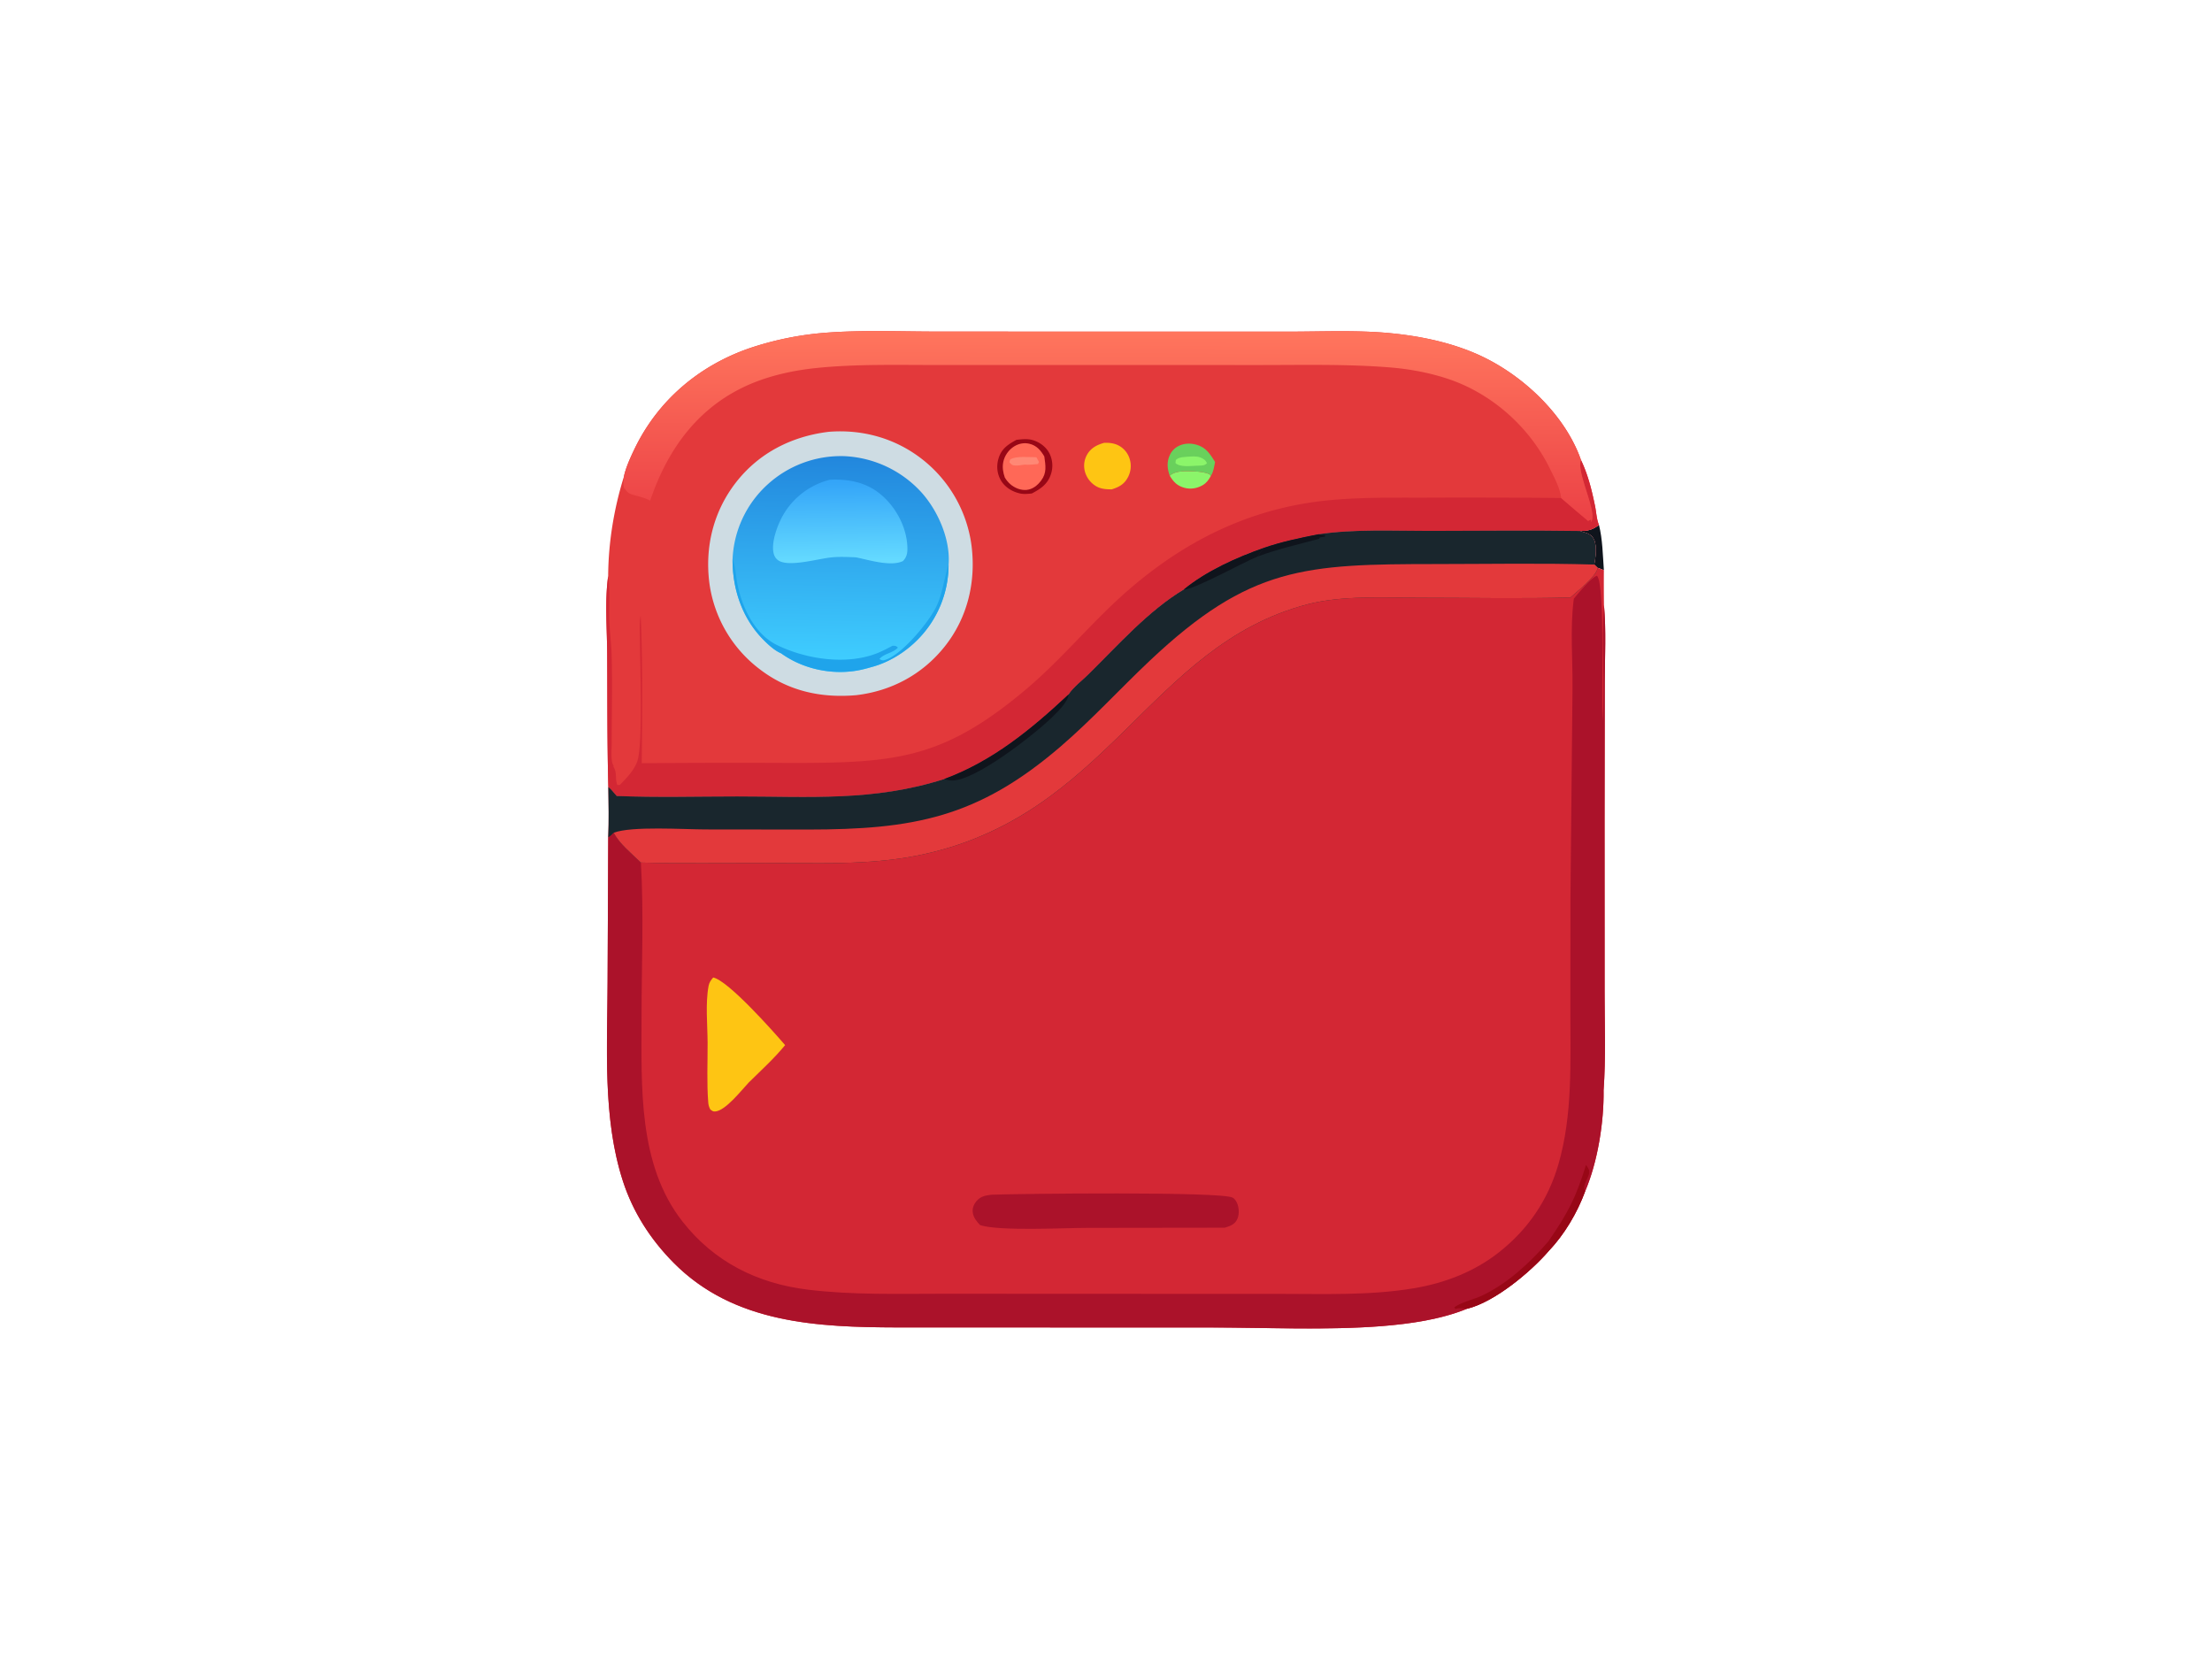 <svg version="1.1" xmlns="http://www.w3.org/2000/svg" style="display: block;" viewBox="0 0 1600 1200" width="400" height="300">
<defs>
	<linearGradient id="Gradient1" gradientUnits="userSpaceOnUse" x1="800.446" y1="372.671" x2="800.948" y2="241.228">
		<stop class="stop0" offset="0" stop-opacity="1" stop-color="rgb(236,66,70)"/>
		<stop class="stop1" offset="1" stop-opacity="1" stop-color="rgb(255,117,93)"/>
	</linearGradient>
	<linearGradient id="Gradient2" gradientUnits="userSpaceOnUse" x1="609.086" y1="330.981" x2="606.115" y2="477.124">
		<stop class="stop0" offset="0" stop-opacity="1" stop-color="rgb(34,135,221)"/>
		<stop class="stop1" offset="1" stop-opacity="1" stop-color="rgb(63,205,255)"/>
	</linearGradient>
	<linearGradient id="Gradient3" gradientUnits="userSpaceOnUse" x1="606.963" y1="348.919" x2="607.622" y2="405.505">
		<stop class="stop0" offset="0" stop-opacity="1" stop-color="rgb(52,165,248)"/>
		<stop class="stop1" offset="1" stop-opacity="1" stop-color="rgb(100,218,255)"/>
	</linearGradient>
</defs>
<path transform="translate(0,0)" fill="rgb(15,20,28)" d="M 1142.7 384.081 C 1148.63 383.999 1151.78 383.357 1156.57 379.693 C 1159.21 390.024 1159.33 401.761 1160.13 412.412 L 1155.77 410.734 L 1153.15 408.362 C 1154.15 403.274 1155.21 394.942 1152.93 390.179 C 1150.84 385.812 1146.9 385.484 1142.7 384.081 z"/>
<path transform="translate(0,0)" fill="rgb(227,57,59)" d="M 451.239 344.934 C 452.55 338.436 456.031 330.838 458.91 324.853 C 475.722 289.89 505.219 264.764 541.646 252.042 A 226.483 226.483 0 0 1 597.237 240.676 C 623.521 238.661 650.478 239.792 676.852 239.83 L 809.893 239.883 L 932.613 239.877 C 956.723 239.881 981.614 238.691 1005.61 240.995 C 1028.45 243.188 1052.38 248.263 1073.12 258.348 C 1103.01 272.882 1132.46 300.861 1143.58 332.779 C 1148.72 343.568 1151.34 354.405 1153.75 366.07 C 1154.59 370.12 1154.9 376.006 1156.57 379.693 C 1151.78 383.357 1148.63 383.999 1142.7 384.081 C 1106.51 383.548 1070.26 383.972 1034.07 384.019 C 1007.73 384.053 979.81 382.596 953.727 386.453 C 940.39 389.081 927.128 391.82 914.253 396.274 C 894.319 403.277 872.737 412.932 856.264 426.418 C 830.619 441.833 808.555 466.781 787.323 487.75 C 782.979 492.041 776.125 497.292 772.905 502.347 C 746.005 527.526 717.897 550.669 682.885 563.548 C 631.776 579.817 585.825 576.098 533.141 576.101 C 504.193 576.103 474.97 576.935 446.053 575.767 C 444.136 573.592 442.248 571.073 440.024 569.219 C 439.15 537.188 439.382 505.049 439.2 473.003 C 439.097 454.702 437.381 434.773 439.903 416.708 C 440.026 392.72 444.075 367.814 451.239 344.934 z"/>
<path transform="translate(0,0)" fill="rgb(139,245,106)" d="M 846.101 344.068 C 850.352 340.153 858.424 340.725 864.09 340.992 C 867.877 341.171 871.357 341.492 874.853 343.032 L 875.803 344.28 C 874.349 347.056 872.68 349.34 869.92 350.949 C 865.975 353.25 861.326 354.066 856.877 352.884 C 851.526 351.462 848.843 348.669 846.101 344.068 z"/>
<path transform="translate(0,0)" fill="rgb(105,208,92)" d="M 846.101 344.068 C 844.207 338.923 843.84 333.92 846.309 328.837 C 847.987 325.384 850.876 322.989 854.488 321.762 C 859.125 320.186 864.484 320.805 868.826 322.996 C 873.521 325.365 876.187 329.849 878.893 334.155 C 878.197 337.665 877.795 341.242 875.803 344.28 L 874.853 343.032 C 871.357 341.492 867.877 341.171 864.09 340.992 C 858.424 340.725 850.352 340.153 846.101 344.068 z"/>
<path transform="translate(0,0)" fill="rgb(139,245,106)" d="M 859.593 330.334 C 862.121 330.147 865.334 329.912 867.775 330.725 C 870.312 331.57 871.956 332.679 873.045 335.088 C 870.955 336.926 869.966 336.615 867.249 336.818 L 865.795 336.862 C 861.375 336.99 853.581 338.111 850.248 334.964 L 850.505 332.677 C 853.119 330.45 856.309 330.603 859.593 330.334 z"/>
<path transform="translate(0,0)" fill="rgb(254,197,19)" d="M 798.602 320.322 C 801.96 320.163 805.437 320.504 808.507 321.941 A 16.314 16.314 0 0 1 817.046 331.695 A 17.296 17.296 0 0 1 815.973 345.017 C 813.3 350.214 809.563 352.255 804.199 353.95 C 800.466 353.978 796.488 353.736 793.164 351.878 A 17.853 17.853 0 0 1 784.922 341.708 C 783.619 337.444 784.046 332.965 786.205 329.053 C 788.939 324.098 793.352 321.804 798.602 320.322 z"/>
<path transform="translate(0,0)" fill="rgb(152,7,22)" d="M 735.172 318.173 C 738.923 317.707 743.049 317.257 746.733 318.268 C 751.742 319.642 756.402 322.994 758.894 327.596 A 19.509 19.509 0 0 1 760.273 342.644 C 757.97 350.085 752.96 353.459 746.35 356.948 C 743.542 357.227 740.623 357.549 737.841 356.937 C 732.261 355.71 726.96 352.527 724.01 347.526 C 721.206 342.772 720.668 337.175 722.18 331.905 C 724.256 324.67 728.858 321.658 735.172 318.173 z"/>
<path transform="translate(0,0)" fill="rgb(255,104,87)" d="M 726.82 345.448 C 725.531 341.701 724.92 338.134 725.686 334.223 C 726.583 329.639 729.563 325.391 733.534 322.915 C 736.82 320.866 740.703 320.063 744.494 320.954 C 749.824 322.208 752.741 325.691 755.388 330.167 C 756.268 336.809 757.365 341.993 753 347.718 C 750.378 351.158 746.934 353.949 742.462 354.371 C 738.3 354.763 733.742 352.881 730.664 350.117 C 729.123 348.733 727.894 347.211 726.82 345.448 z"/>
<path transform="translate(0,0)" fill="rgb(255,136,117)" d="M 742.966 336.188 C 740.472 335.797 737.94 336.751 735.434 336.758 C 732.48 336.767 732.01 336.41 730.098 334.4 L 730.662 332.418 C 734.638 329.612 744.71 330.768 749.648 330.721 L 751.502 334.154 L 750.81 335.654 C 748.183 335.986 745.609 336.11 742.966 336.188 z"/>
<path transform="translate(0,0)" fill="rgb(211,39,52)" d="M 1143.58 332.779 C 1148.72 343.568 1151.34 354.405 1153.75 366.07 C 1154.59 370.12 1154.9 376.006 1156.57 379.693 C 1151.78 383.357 1148.63 383.999 1142.7 384.081 C 1106.51 383.548 1070.26 383.972 1034.07 384.019 C 1007.73 384.053 979.81 382.596 953.727 386.453 C 940.39 389.081 927.128 391.82 914.253 396.274 C 894.319 403.277 872.737 412.932 856.264 426.418 C 830.619 441.833 808.555 466.781 787.323 487.75 C 782.979 492.041 776.125 497.292 772.905 502.347 C 746.005 527.526 717.897 550.669 682.885 563.548 C 631.776 579.817 585.825 576.098 533.141 576.101 C 504.193 576.103 474.97 576.935 446.053 575.767 C 444.136 573.592 442.248 571.073 440.024 569.219 C 439.15 537.188 439.382 505.049 439.2 473.003 C 439.097 454.702 437.381 434.773 439.903 416.708 C 441.376 426.687 440.499 437.774 440.718 447.903 C 440.906 456.586 442.182 465.195 442.421 473.887 C 443.005 495.092 442.443 516.43 442.465 537.65 C 442.469 541.681 441.708 549.591 443.378 553.139 C 443.494 553.385 443.726 553.578 443.786 553.843 C 443.853 554.138 443.759 554.447 443.745 554.749 C 446.545 558.613 444.698 563.575 446.562 567.843 L 448.359 567.776 C 453.232 562.677 458.443 557.527 460.924 550.781 C 465.17 539.23 462.912 481.125 462.945 464.812 C 462.957 458.546 462.269 451.336 463.42 445.19 C 464.96 480.653 464.522 516.543 464.194 552.048 A 8043.28 8043.28 0 0 1 572.194 551.861 C 648.046 551.894 682.387 549.057 742.475 498.337 C 763.438 480.643 782.042 459.193 801.771 440.056 C 845.929 397.223 897.141 368.589 958.853 362.098 C 982.354 359.627 1005.95 359.988 1029.54 359.969 A 7527.8 7527.8 0 0 1 1129.2 360.207 A 1306.47 1306.47 0 0 0 1148.73 376.812 L 1150.63 375.811 C 1151.11 376.685 1150.86 376.772 1150.61 377.691 C 1156.35 372.283 1140.45 342.508 1143.36 333.378 C 1143.43 333.176 1143.5 332.978 1143.58 332.779 z"/>
<path transform="translate(0,0)" fill="url(#Gradient1)" d="M 451.239 344.934 C 452.55 338.436 456.031 330.838 458.91 324.853 C 475.722 289.89 505.219 264.764 541.646 252.042 A 226.483 226.483 0 0 1 597.237 240.676 C 623.521 238.661 650.478 239.792 676.852 239.83 L 809.893 239.883 L 932.613 239.877 C 956.723 239.881 981.614 238.691 1005.61 240.995 C 1028.45 243.188 1052.38 248.263 1073.12 258.348 C 1103.01 272.882 1132.46 300.861 1143.58 332.779 C 1143.5 332.978 1143.43 333.176 1143.36 333.378 C 1140.45 342.508 1156.35 372.283 1150.61 377.691 C 1150.86 376.772 1151.11 376.685 1150.63 375.811 L 1148.73 376.812 A 1306.47 1306.47 0 0 1 1129.2 360.207 C 1128.64 353.443 1123.97 344.872 1120.96 338.723 C 1106.41 309.091 1079.4 284.945 1048.12 274.311 C 1034.15 269.561 1019.24 266.846 1004.55 265.701 C 974.055 263.325 943.201 264.03 912.641 264.046 L 787.376 264.03 L 675.766 264.026 C 647.491 264.013 618.806 263.293 590.651 266.184 C 572.054 268.093 553.04 272.436 536.223 280.803 C 502.451 297.604 482.124 327.154 470.297 362.127 C 466.922 360.379 463.66 359.46 459.99 358.495 C 455.895 357.419 453.995 356.93 451.83 353.228 L 451.929 353.927 C 450.341 351.709 451.171 347.684 451.239 344.934 z"/>
<path transform="translate(0,0)" fill="rgb(206,220,227)" d="M 599.433 312.34 C 623.927 310.388 647.703 317.031 667.109 332.232 A 94.887 94.887 0 0 1 702.8 395.222 C 705.938 421.157 699.788 446.858 683.467 467.462 C 667.391 487.758 644.834 499.873 619.249 502.845 C 593.64 505.04 569.978 499.827 549.383 483.95 A 93.831 93.831 0 0 1 513.107 421.701 C 509.752 395.568 516.089 369.849 532.325 348.978 C 549.027 327.509 572.724 315.593 599.433 312.34 z"/>
<path transform="translate(0,0)" fill="url(#Gradient2)" d="M 529.882 404.435 A 77.501 77.501 0 0 1 554.712 350.901 A 78.684 78.684 0 0 1 610.87 329.952 A 80.379 80.379 0 0 1 666.466 356.107 C 678.176 369.107 687.136 389.253 686.225 407.137 C 686.204 407.565 686.165 407.992 686.123 408.419 A 76.899 76.899 0 0 1 664.255 462.176 C 654.935 471.75 642.917 479.264 629.931 482.626 C 626.465 483.654 623.007 484.531 619.436 485.119 C 600.777 488.188 580.376 483.678 565.007 472.572 C 560.193 470.591 555.162 465.82 551.593 462.144 C 536.614 446.715 529.74 425.591 529.882 404.435 z"/>
<path transform="translate(0,0)" fill="rgb(31,164,235)" d="M 529.882 404.435 L 530.242 405.42 C 532.239 411.034 532.258 416.672 533.395 422.433 C 536.72 439.28 545.772 458.598 561.935 466.531 C 582.644 476.696 610.939 480.997 632.867 473.093 C 637.248 471.514 641.53 469.236 645.646 467.075 C 647.672 467.194 647.955 466.976 649.477 468.435 C 646.021 472.378 639.142 472.735 636.117 476.737 C 637.525 477.418 638.202 477.912 639.831 477.47 C 651.941 474.179 672.067 449.878 677.405 438.484 C 682.034 428.604 682.739 418.518 686.123 408.419 A 76.899 76.899 0 0 1 664.255 462.176 C 654.935 471.75 642.917 479.264 629.931 482.626 C 626.465 483.654 623.007 484.531 619.436 485.119 C 600.777 488.188 580.376 483.678 565.007 472.572 C 560.193 470.591 555.162 465.82 551.593 462.144 C 536.614 446.715 529.74 425.591 529.882 404.435 z"/>
<path transform="translate(0,0)" fill="url(#Gradient3)" d="M 600.183 347.05 C 600.585 347.023 600.988 347.004 601.39 346.99 C 615.856 346.482 628.799 349.59 639.508 359.774 C 649.28 369.066 656.159 382.883 656.347 396.521 C 656.398 400.232 655.8 403.125 653.106 405.848 C 644.24 410.08 628.295 404.945 619.082 403.125 C 613.494 402.903 607.828 402.618 602.251 403.089 C 592.359 403.923 572.874 409.897 564.175 406.011 C 561.964 405.024 560.39 403.09 559.726 400.742 C 557.389 392.473 562.689 378.752 566.939 371.733 A 54.148 54.148 0 0 1 600.183 347.05 z"/>
<path transform="translate(0,0)" fill="rgb(211,39,52)" d="M 953.727 386.453 C 979.81 382.596 1007.73 384.053 1034.07 384.019 C 1070.26 383.972 1106.51 383.548 1142.7 384.081 C 1146.9 385.484 1150.84 385.812 1152.93 390.179 C 1155.21 394.942 1154.15 403.274 1153.15 408.362 L 1155.77 410.734 L 1160.13 412.412 A 1246.47 1246.47 0 0 0 1160.19 437.648 C 1161.84 456.033 1160.81 475.346 1160.78 493.829 L 1160.63 593.975 L 1160.67 717.627 C 1160.67 741.147 1161.61 765.152 1159.92 788.592 C 1160.24 811.49 1155.65 840.567 1146.55 861.742 C 1140.84 877.219 1131.67 892.783 1120.3 904.776 C 1107.1 920.076 1081.12 941.767 1061.25 946.616 C 1042.19 954.433 1019.81 957.581 999.404 959.214 C 960.422 962.333 914.13 960.233 874.305 960.215 L 649.739 960.17 C 591.351 960.024 530.856 957.442 487.2 913.335 C 470.545 896.509 457.876 876.851 450.553 854.255 C 435.812 808.775 439.351 757.463 439.481 710.164 L 439.949 605.711 C 440.454 593.543 440.211 581.392 440.024 569.219 C 442.248 571.073 444.136 573.592 446.053 575.767 C 474.97 576.935 504.193 576.103 533.141 576.101 C 585.825 576.098 631.776 579.817 682.885 563.548 C 717.897 550.669 746.005 527.526 772.905 502.347 C 776.125 497.292 782.979 492.041 787.323 487.75 C 808.555 466.781 830.619 441.833 856.264 426.418 C 872.737 412.932 894.319 403.277 914.253 396.274 C 927.128 391.82 940.39 389.081 953.727 386.453 z"/>
<path transform="translate(0,0)" fill="rgb(254,197,19)" d="M 515.873 707.053 C 526.821 709.31 559.466 746.154 567.897 755.962 C 559.964 765.669 550.406 774.295 541.5 783.111 C 536.254 788.686 524.975 803.161 517.516 803.946 C 515.649 804.142 515.204 803.551 513.791 802.502 C 512.922 800.923 512.459 799.409 512.312 797.621 C 511.145 783.396 511.901 768.481 511.828 754.189 C 511.763 741.28 510.156 725.816 512.541 713.136 C 513.016 710.613 514.236 708.949 515.873 707.053 z"/>
<path transform="translate(0,0)" fill="rgb(171,18,42)" d="M 717.292 864.16 C 736.032 863.45 883.656 861.725 891.643 866.302 C 893.49 867.36 894.685 869.54 895.285 871.506 C 896.359 875.021 896.389 879.432 894.514 882.667 C 892.585 885.993 889.32 886.936 885.902 888.026 L 786.672 888.157 C 769.262 888.165 722.721 890.656 708.955 886.154 C 706.583 883.753 704.402 881.027 703.719 877.623 C 703.092 874.492 704.163 871.452 706.141 869.025 C 709.236 865.226 712.751 864.724 717.292 864.16 z"/>
<path transform="translate(0,0)" fill="rgb(171,18,42)" d="M 1138.4 433.044 C 1141.52 429.279 1151.01 417.49 1155.17 416.455 C 1161.24 422.749 1158.16 506.396 1159.18 521.369 C 1160.9 493.549 1158.31 465.452 1160.19 437.648 C 1161.84 456.033 1160.81 475.346 1160.78 493.829 L 1160.63 593.975 L 1160.67 717.627 C 1160.67 741.147 1161.61 765.152 1159.92 788.592 C 1160.24 811.49 1155.65 840.567 1146.55 861.742 C 1140.84 877.219 1131.67 892.783 1120.3 904.776 C 1107.1 920.076 1081.12 941.767 1061.25 946.616 C 1042.19 954.433 1019.81 957.581 999.404 959.214 C 960.422 962.333 914.13 960.233 874.305 960.215 L 649.739 960.17 C 591.351 960.024 530.856 957.442 487.2 913.335 C 470.545 896.509 457.876 876.851 450.553 854.255 C 435.812 808.775 439.351 757.463 439.481 710.164 L 439.949 605.711 C 441.567 604.747 442.663 603.724 443.943 602.347 C 447.98 610.302 457.236 617.665 463.575 623.907 C 465.765 661.063 464.03 699.2 464.038 736.457 C 464.049 785.843 461.401 842.378 493.633 883.517 C 516.571 912.793 547.824 928.402 584.397 932.849 C 616.826 936.792 649.95 935.807 682.559 935.807 L 807.836 935.867 L 925.953 935.897 C 957.985 935.889 990.813 937.153 1022.51 931.868 C 1044.98 928.121 1066.29 919.972 1084.3 905.772 C 1105.31 889.21 1119.67 868.051 1127.16 842.447 C 1137.72 806.347 1135.85 767.495 1135.89 730.249 L 1135.96 648.847 L 1137.43 498.94 C 1137.71 477.527 1135.59 455.081 1138.29 433.848 L 1138.4 433.044 z"/>
<path transform="translate(0,0)" fill="rgb(152,7,22)" d="M 1147.2 842.656 C 1148.56 844.632 1149.87 845.937 1149.47 848.512 C 1148.78 853.074 1144.29 857.105 1146.55 861.742 C 1140.84 877.219 1131.67 892.783 1120.3 904.776 C 1107.1 920.076 1081.12 941.767 1061.25 946.616 C 1059.07 946.565 1055.75 946.04 1053.69 946.507 C 1053.34 946.586 1053.02 946.758 1052.68 946.884 L 1051.96 945.541 L 1052.6 945.389 L 1051.53 945.975 C 1056.25 941.991 1065.91 940.016 1071.76 937.254 C 1090.36 928.479 1106.61 913.454 1119.89 898.038 C 1134.21 877.246 1139.77 866.658 1147.2 842.656 z"/>
<path transform="translate(0,0)" fill="rgb(25,38,45)" d="M 953.727 386.453 C 979.81 382.596 1007.73 384.053 1034.07 384.019 C 1070.26 383.972 1106.51 383.548 1142.7 384.081 C 1146.9 385.484 1150.84 385.812 1152.93 390.179 C 1155.21 394.942 1154.15 403.274 1153.15 408.362 L 1155.77 410.734 C 1154.13 417.559 1141.13 427.385 1135.93 432.18 C 1099.33 433.14 1062.71 432.372 1026.11 432.383 C 1000.43 432.391 970.747 430.588 945.82 437.094 C 830.769 467.122 801.103 591.145 663.929 618.771 C 627.848 626.037 590.064 624.162 553.418 624.19 C 523.495 624.214 493.481 624.761 463.575 623.907 C 457.236 617.665 447.98 610.302 443.943 602.347 C 442.663 603.724 441.567 604.747 439.949 605.711 C 440.454 593.543 440.211 581.392 440.024 569.219 C 442.248 571.073 444.136 573.592 446.053 575.767 C 474.97 576.935 504.193 576.103 533.141 576.101 C 585.825 576.098 631.776 579.817 682.885 563.548 C 717.897 550.669 746.005 527.526 772.905 502.347 C 776.125 497.292 782.979 492.041 787.323 487.75 C 808.555 466.781 830.619 441.833 856.264 426.418 C 872.737 412.932 894.319 403.277 914.253 396.274 C 927.128 391.82 940.39 389.081 953.727 386.453 z"/>
<path transform="translate(0,0)" fill="rgb(15,20,28)" d="M 914.253 396.274 C 927.128 391.82 940.39 389.081 953.727 386.453 L 958.523 387.224 L 958.336 388.142 L 954.673 388.71 L 954.154 389.714 C 938.991 393.879 924.566 396.979 909.682 402.543 C 911.066 400.384 912.729 398.341 914.253 396.274 z"/>
<path transform="translate(0,0)" fill="rgb(15,20,28)" d="M 856.264 426.418 C 872.737 412.932 894.319 403.277 914.253 396.274 C 912.729 398.341 911.066 400.384 909.682 402.543 C 899.618 406.545 863.053 426.894 856.264 426.418 z"/>
<path transform="translate(0,0)" fill="rgb(15,20,28)" d="M 772.905 502.347 C 772.831 507.233 764.836 515.13 761.273 518.588 C 748.614 530.879 705.818 564.751 688.581 564.573 C 686.672 564.553 684.723 564.028 682.885 563.548 C 717.897 550.669 746.005 527.526 772.905 502.347 z"/>
<path transform="translate(0,0)" fill="rgb(227,57,59)" d="M 443.943 602.347 C 456.668 597.4 494.755 599.934 510.368 599.955 L 584.081 600.037 C 660.656 600.015 707.131 591.581 767.141 539.994 C 789.79 520.524 809.979 498.361 831.685 477.88 C 904.171 409.485 944.104 408.041 1039.18 407.992 C 1077.13 407.972 1115.22 407.245 1153.15 408.362 L 1155.77 410.734 C 1154.13 417.559 1141.13 427.385 1135.93 432.18 C 1099.33 433.14 1062.71 432.372 1026.11 432.383 C 1000.43 432.391 970.747 430.588 945.82 437.094 C 830.769 467.122 801.103 591.145 663.929 618.771 C 627.848 626.037 590.064 624.162 553.418 624.19 C 523.495 624.214 493.481 624.761 463.575 623.907 C 457.236 617.665 447.98 610.302 443.943 602.347 z"/>
</svg>